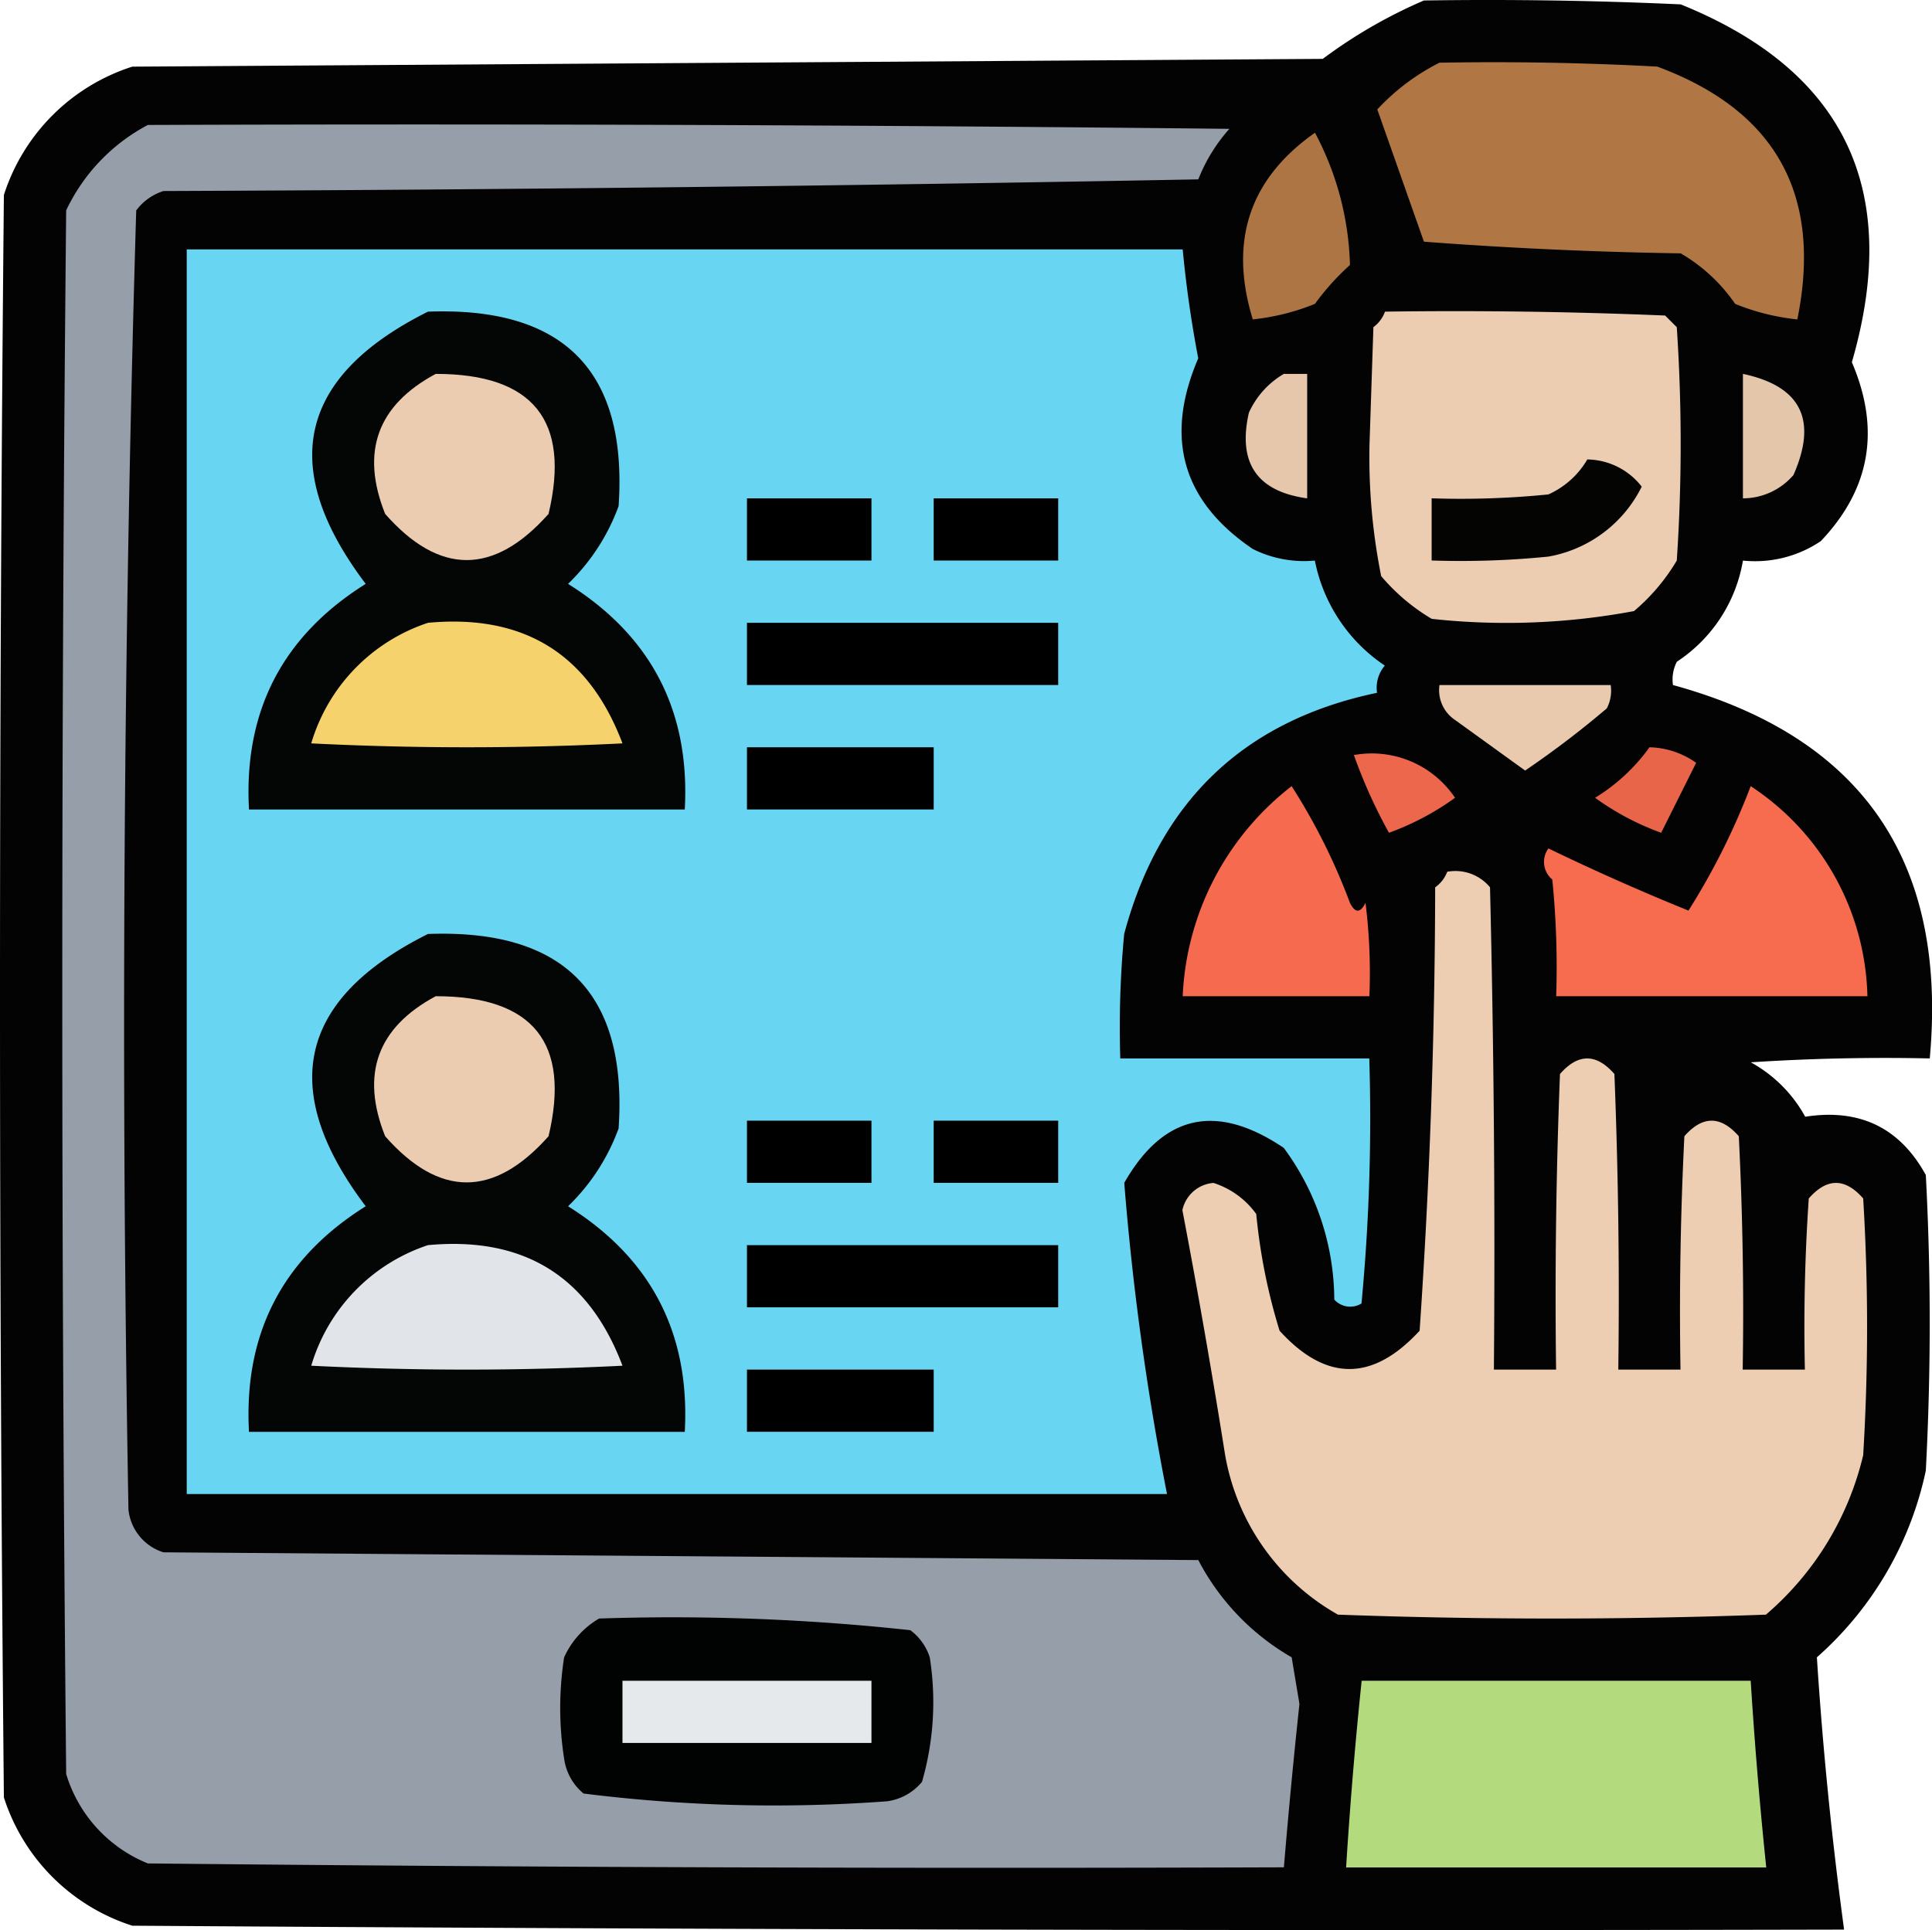 <svg id="online-recruitment_2910480_-_copia" data-name="online-recruitment_2910480 - copia" xmlns="http://www.w3.org/2000/svg" width="149.105" height="149" viewBox="0 0 149.105 149">
  <g id="Grupo_1107669" data-name="Grupo 1107669" transform="translate(0 0)">
    <path id="Trazado_888596" data-name="Trazado 888596" d="M113.392,3.475q9.913-.15,19.817.3Q152.2,11.451,146.42,31.4q3.336,7.785-2.4,13.812a9.06,9.06,0,0,1-6.005,1.5,11.669,11.669,0,0,1-5.1,7.807,2.963,2.963,0,0,0-.3,1.8q21.9,6.008,19.817,28.824-6.912-.15-13.812.3a10.618,10.618,0,0,1,4.2,4.2q6.3-.978,9.308,4.5a216.812,216.812,0,0,1,0,22.819,26.54,26.54,0,0,1-8.407,14.412q.676,10.52,2.1,21.018-66.056.15-132.111-.3A15.3,15.3,0,0,1,3.8,142.191q-.6-61.852,0-123.7a15.3,15.3,0,0,1,9.908-9.908l91.877-.6A38.424,38.424,0,0,1,113.392,3.475Z" transform="translate(-3.5 -3.438)" fill="#010101" fill-rule="evenodd" opacity="0.988"/>
  </g>
  <g id="Grupo_1107670" data-name="Grupo 1107670" transform="translate(106.289 4.804)">
    <path id="Trazado_888597" data-name="Trazado 888597" d="M185.3,11.475q8.412-.15,16.814.3,13.732,5.092,10.809,19.516a17.457,17.457,0,0,1-4.8-1.2,13.055,13.055,0,0,0-4.2-3.9q-9.922-.151-19.817-.9l-3.6-10.209A17,17,0,0,1,185.3,11.475Z" transform="translate(-180.5 -11.438)" fill="#b07745" fill-rule="evenodd"/>
  </g>
  <g id="Grupo_1107671" data-name="Grupo 1107671" transform="translate(4.804 9.608)">
    <path id="Trazado_888598" data-name="Trazado 888598" d="M18.106,19.475q41.736-.15,83.47.3a13.007,13.007,0,0,0-2.4,3.9q-39.93.751-79.867.9a4.189,4.189,0,0,0-2.1,1.5q-1.494,50.068-.6,100.284a3.875,3.875,0,0,0,2.7,3.3l79.867.6a18.579,18.579,0,0,0,7.206,7.506q.3,1.8.6,3.6-.676,6.3-1.2,12.611-43.838.15-87.674-.3a10.81,10.81,0,0,1-6.305-6.906q-.6-60.351,0-120.7A14.42,14.42,0,0,1,18.106,19.475Z" transform="translate(-11.5 -19.437)" fill="#959ea9" fill-rule="evenodd"/>
  </g>
  <g id="Grupo_1107672" data-name="Grupo 1107672" transform="translate(95.936 10.246)">
    <path id="Trazado_888599" data-name="Trazado 888599" d="M168.808,20.5a22.924,22.924,0,0,1,2.7,10.209,19.136,19.136,0,0,0-2.7,3,17.457,17.457,0,0,1-4.8,1.2Q161.226,25.831,168.808,20.5Z" transform="translate(-163.259 -20.5)" fill="#ac7543" fill-rule="evenodd"/>
  </g>
  <g id="Grupo_1107673" data-name="Grupo 1107673" transform="translate(14.412 19.254)">
    <path id="Trazado_888600" data-name="Trazado 888600" d="M27.5,35.5h76.864q.4,4.223,1.2,8.407-3.946,9.187,4.2,14.712a8.809,8.809,0,0,0,4.8.9,12.688,12.688,0,0,0,5.4,8.107,2.636,2.636,0,0,0-.6,2.1q-15.388,3.224-19.516,18.616a77.167,77.167,0,0,0-.3,9.608h19.216a151.736,151.736,0,0,1-.6,18.916,1.65,1.65,0,0,1-2.1-.3,19.858,19.858,0,0,0-3.9-11.71q-7.78-5.24-12.31,2.7a212.245,212.245,0,0,0,3.3,24.02H27.5Z" transform="translate(-27.5 -35.5)" fill="#68d5f3" fill-rule="evenodd"/>
  </g>
  <g id="Grupo_1107674" data-name="Grupo 1107674" transform="translate(19.178 24.036)">
    <path id="Trazado_888601" data-name="Trazado 888601" d="M49.286,43.486Q65.059,42.894,64,58.5A15.933,15.933,0,0,1,60.1,64.5q9.631,6.035,9.008,17.415H35.475q-.624-11.38,9.008-17.415Q34.28,50.993,49.286,43.486Z" transform="translate(-35.437 -43.464)" fill="#040505" fill-rule="evenodd"/>
  </g>
  <g id="Grupo_1107675" data-name="Grupo 1107675" transform="translate(105.678 24.02)">
    <path id="Trazado_888602" data-name="Trazado 888602" d="M180.694,43.475q10.814-.15,21.618.3l.9.9a135.2,135.2,0,0,1,0,18.015,15.347,15.347,0,0,1-3.3,3.9,53.373,53.373,0,0,1-15.613.6,15.342,15.342,0,0,1-3.9-3.3,46.562,46.562,0,0,1-.9-10.209q.15-4.5.3-9.008A2.587,2.587,0,0,0,180.694,43.475Z" transform="translate(-179.482 -43.438)" fill="#edcdb2" fill-rule="evenodd"/>
  </g>
  <g id="Grupo_1107676" data-name="Grupo 1107676" transform="translate(28.873 28.862)">
    <path id="Trazado_888603" data-name="Trazado 888603" d="M56.337,51.5q11.276,0,8.707,10.809-6.336,7.127-12.611,0Q49.569,55.132,56.337,51.5Z" transform="translate(-51.582 -51.5)" fill="#ebccb0" fill-rule="evenodd"/>
  </g>
  <g id="Grupo_1107677" data-name="Grupo 1107677" transform="translate(96.141 28.862)">
    <path id="Trazado_888604" data-name="Trazado 888604" d="M166.542,51.5h1.8v9.608q-5.812-.8-4.5-6.606A6.616,6.616,0,0,1,166.542,51.5Z" transform="translate(-163.6 -51.5)" fill="#e6c7ac" fill-rule="evenodd"/>
  </g>
  <g id="Grupo_1107678" data-name="Grupo 1107678" transform="translate(134.513 28.862)">
    <path id="Trazado_888605" data-name="Trazado 888605" d="M227.5,51.5q6.715,1.42,3.9,7.807a5.147,5.147,0,0,1-3.9,1.8Z" transform="translate(-227.5 -51.5)" fill="#e4c6ab" fill-rule="evenodd"/>
  </g>
  <g id="Grupo_1107679" data-name="Grupo 1107679" transform="translate(110.493 35.467)">
    <path id="Trazado_888606" data-name="Trazado 888606" d="M199.51,62.5a5.409,5.409,0,0,1,4.2,2.1,9.983,9.983,0,0,1-7.206,5.4,67.819,67.819,0,0,1-9.008.3V65.5a67.819,67.819,0,0,0,9.008-.3A6.584,6.584,0,0,0,199.51,62.5Z" transform="translate(-187.5 -62.5)" fill="#040403" fill-rule="evenodd"/>
  </g>
  <g id="Grupo_1107680" data-name="Grupo 1107680" transform="translate(57.648 38.47)">
    <path id="Trazado_888607" data-name="Trazado 888607" d="M99.5,67.5h9.608v4.8H99.5Z" transform="translate(-99.5 -67.5)" fill-rule="evenodd"/>
  </g>
  <g id="Grupo_1107681" data-name="Grupo 1107681" transform="translate(72.06 38.47)">
    <path id="Trazado_888608" data-name="Trazado 888608" d="M123.5,67.5h9.608v4.8H123.5Z" transform="translate(-123.5 -67.5)" fill-rule="evenodd"/>
  </g>
  <g id="Grupo_1107682" data-name="Grupo 1107682" transform="translate(57.648 48.078)">
    <path id="Trazado_888609" data-name="Trazado 888609" d="M99.5,83.5h24.02v4.8H99.5Z" transform="translate(-99.5 -83.5)" fill-rule="evenodd"/>
  </g>
  <g id="Grupo_1107683" data-name="Grupo 1107683" transform="translate(24.02 47.984)">
    <path id="Trazado_888610" data-name="Trazado 888610" d="M52.508,83.438Q63.618,82.4,67.52,92.745q-12.01.6-24.02,0A13.973,13.973,0,0,1,52.508,83.438Z" transform="translate(-43.5 -83.344)" fill="#f6d26d" fill-rule="evenodd"/>
  </g>
  <g id="Grupo_1107684" data-name="Grupo 1107684" transform="translate(111.072 52.882)">
    <path id="Trazado_888611" data-name="Trazado 888611" d="M188.486,91.5H201.7a2.963,2.963,0,0,1-.3,1.8,73.152,73.152,0,0,1-6.305,4.8l-5.4-3.9A2.76,2.76,0,0,1,188.486,91.5Z" transform="translate(-188.464 -91.5)" fill="#e9caae" fill-rule="evenodd"/>
  </g>
  <g id="Grupo_1107685" data-name="Grupo 1107685" transform="translate(57.648 57.686)">
    <path id="Trazado_888612" data-name="Trazado 888612" d="M99.5,99.5h14.412v4.8H99.5Z" transform="translate(-99.5 -99.5)" fill-rule="evenodd"/>
  </g>
  <g id="Grupo_1107686" data-name="Grupo 1107686" transform="translate(104.488 58.186)">
    <path id="Trazado_888613" data-name="Trazado 888613" d="M177.5,100.434a7.734,7.734,0,0,1,7.807,3.3,20.8,20.8,0,0,1-5.1,2.7A40.1,40.1,0,0,1,177.5,100.434Z" transform="translate(-177.5 -100.334)" fill="#ec674c" fill-rule="evenodd"/>
  </g>
  <g id="Grupo_1107687" data-name="Grupo 1107687" transform="translate(123.103 57.686)">
    <path id="Trazado_888614" data-name="Trazado 888614" d="M212.7,99.5a6.472,6.472,0,0,1,3.6,1.2l-2.7,5.4a20.8,20.8,0,0,1-5.1-2.7A14.468,14.468,0,0,0,212.7,99.5Z" transform="translate(-208.5 -99.5)" fill="#e9654a" fill-rule="evenodd"/>
  </g>
  <g id="Grupo_1107688" data-name="Grupo 1107688" transform="translate(91.277 60.688)">
    <path id="Trazado_888615" data-name="Trazado 888615" d="M163.907,104.5a47.349,47.349,0,0,1,4.5,9.008q.6,1.2,1.2,0a43.454,43.454,0,0,1,.3,7.206H155.5A21.7,21.7,0,0,1,163.907,104.5Z" transform="translate(-155.5 -104.5)" fill="#f66b4f" fill-rule="evenodd"/>
  </g>
  <g id="Grupo_1107689" data-name="Grupo 1107689" transform="translate(119.155 60.688)">
    <path id="Trazado_888616" data-name="Trazado 888616" d="M217.883,104.5a19.938,19.938,0,0,1,9.008,16.214h-24.02a67.841,67.841,0,0,0-.3-9.008,1.767,1.767,0,0,1-.3-2.4q5.33,2.577,10.809,4.8A53.876,53.876,0,0,0,217.883,104.5Z" transform="translate(-201.925 -104.5)" fill="#f76b4f" fill-rule="evenodd"/>
  </g>
  <g id="Grupo_1107690" data-name="Grupo 1107690" transform="translate(91.277 67.247)">
    <path id="Trazado_888617" data-name="Trazado 888617" d="M175.917,115.469a3.467,3.467,0,0,1,3.3,1.2q.45,18.613.3,37.231h4.8q-.15-11.413.3-22.819,2.1-2.4,4.2,0,.45,11.405.3,22.819h4.8q-.15-9.013.3-18.015,2.1-2.4,4.2,0,.45,9,.3,18.015h4.8q-.149-6.612.3-13.211,2.1-2.4,4.2,0a163.559,163.559,0,0,1,0,19.817,23.232,23.232,0,0,1-7.506,12.31q-16.514.6-33.028,0a17.614,17.614,0,0,1-8.707-12.31q-1.506-9.489-3.3-18.916a2.659,2.659,0,0,1,2.4-2.1,6.513,6.513,0,0,1,3.3,2.4,44.894,44.894,0,0,0,1.8,9.008q5.373,5.913,10.809,0,1.167-17.056,1.2-34.229A2.586,2.586,0,0,0,175.917,115.469Z" transform="translate(-155.5 -115.421)" fill="#eeceb3" fill-rule="evenodd"/>
  </g>
  <g id="Grupo_1107691" data-name="Grupo 1107691" transform="translate(19.178 72.076)">
    <path id="Trazado_888618" data-name="Trazado 888618" d="M49.286,123.486Q65.059,122.894,64,138.5a15.936,15.936,0,0,1-3.9,6.005q9.631,6.035,9.008,17.415H35.475q-.624-11.38,9.008-17.415Q34.28,130.993,49.286,123.486Z" transform="translate(-35.437 -123.464)" fill="#040505" fill-rule="evenodd"/>
  </g>
  <g id="Grupo_1107692" data-name="Grupo 1107692" transform="translate(28.873 76.902)">
    <path id="Trazado_888619" data-name="Trazado 888619" d="M56.337,131.5q11.276,0,8.707,10.809-6.336,7.128-12.611,0Q49.569,135.132,56.337,131.5Z" transform="translate(-51.582 -131.5)" fill="#ebccb0" fill-rule="evenodd"/>
  </g>
  <g id="Grupo_1107693" data-name="Grupo 1107693" transform="translate(57.648 86.51)">
    <path id="Trazado_888620" data-name="Trazado 888620" d="M99.5,147.5h9.608v4.8H99.5Z" transform="translate(-99.5 -147.5)" fill-rule="evenodd"/>
  </g>
  <g id="Grupo_1107694" data-name="Grupo 1107694" transform="translate(72.06 86.51)">
    <path id="Trazado_888621" data-name="Trazado 888621" d="M123.5,147.5h9.608v4.8H123.5Z" transform="translate(-123.5 -147.5)" fill-rule="evenodd"/>
  </g>
  <g id="Grupo_1107695" data-name="Grupo 1107695" transform="translate(57.648 96.118)">
    <path id="Trazado_888622" data-name="Trazado 888622" d="M99.5,163.5h24.02v4.8H99.5Z" transform="translate(-99.5 -163.5)" fill-rule="evenodd"/>
  </g>
  <g id="Grupo_1107696" data-name="Grupo 1107696" transform="translate(24.02 96.024)">
    <path id="Trazado_888623" data-name="Trazado 888623" d="M52.508,163.437q11.11-1.034,15.013,9.308-12.01.6-24.02,0A13.973,13.973,0,0,1,52.508,163.437Z" transform="translate(-43.5 -163.343)" fill="#e1e4e8" fill-rule="evenodd"/>
  </g>
  <g id="Grupo_1107697" data-name="Grupo 1107697" transform="translate(57.648 105.726)">
    <path id="Trazado_888624" data-name="Trazado 888624" d="M99.5,179.5h14.412v4.8H99.5Z" transform="translate(-99.5 -179.5)" fill-rule="evenodd"/>
  </g>
  <g id="Grupo_1107698" data-name="Grupo 1107698" transform="translate(43.236 124.848)">
    <path id="Trazado_888625" data-name="Trazado 888625" d="M78.5,211.437a169.71,169.71,0,0,1,24.02.9,4.19,4.19,0,0,1,1.5,2.1,22.143,22.143,0,0,1-.6,9.608,4.231,4.231,0,0,1-2.7,1.5,117.78,117.78,0,0,1-23.42-.6,4.232,4.232,0,0,1-1.5-2.7,25.521,25.521,0,0,1,0-7.807A6.615,6.615,0,0,1,78.5,211.437Z" transform="translate(-75.5 -211.343)" fill="#010202" fill-rule="evenodd"/>
  </g>
  <g id="Grupo_1107699" data-name="Grupo 1107699" transform="translate(48.04 129.746)">
    <path id="Trazado_888626" data-name="Trazado 888626" d="M83.5,219.5h19.216v4.8H83.5Z" transform="translate(-83.5 -219.5)" fill="#e5e9ec" fill-rule="evenodd"/>
  </g>
  <g id="Grupo_1107700" data-name="Grupo 1107700" transform="translate(103.887 129.746)">
    <path id="Trazado_888627" data-name="Trazado 888627" d="M177.7,219.5h30.025q.452,7.22,1.2,14.412H176.5Q176.952,226.692,177.7,219.5Z" transform="translate(-176.5 -219.5)" fill="#b3db7e" fill-rule="evenodd"/>
  </g>
</svg>
